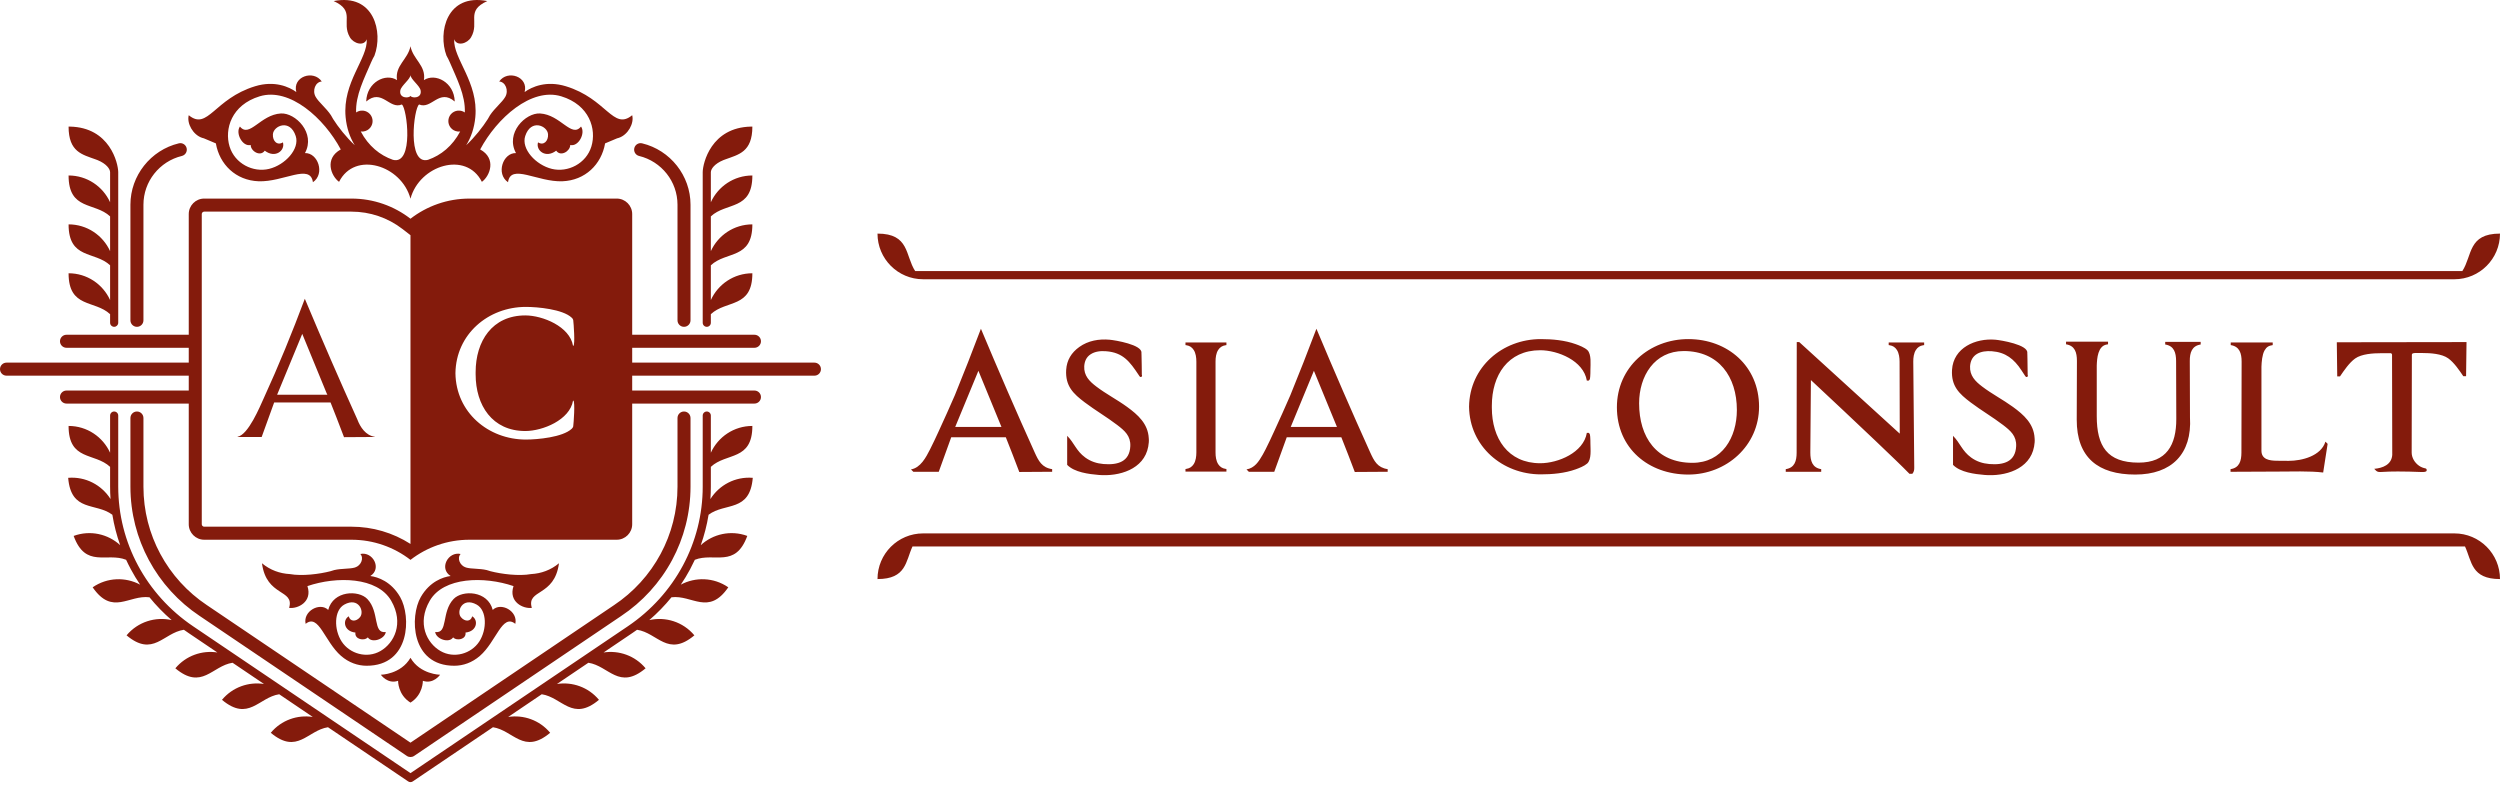 <svg width="130" height="41" viewBox="0 0 130 41" fill="none" xmlns="http://www.w3.org/2000/svg">
<path fill-rule="evenodd" clip-rule="evenodd" d="M10.617 10.326L18.275 10.326C19.43 10.326 20.496 10.717 21.345 11.374C22.194 10.717 23.259 10.326 24.414 10.326L32.072 10.326C32.513 10.326 32.874 10.688 32.874 11.13L32.874 17.407L39.231 17.407C39.418 17.407 39.57 17.559 39.57 17.746C39.57 17.933 39.418 18.085 39.231 18.085L32.874 18.085L32.874 18.857L42.351 18.857C42.538 18.857 42.689 19.009 42.689 19.196C42.689 19.384 42.538 19.535 42.351 19.535L32.874 19.535L32.874 20.308L39.231 20.308C39.418 20.308 39.57 20.459 39.57 20.647C39.57 20.834 39.418 20.986 39.231 20.986L32.874 20.986L32.874 27.262C32.874 27.705 32.513 28.066 32.072 28.066L24.414 28.066C23.259 28.066 22.194 28.457 21.345 29.113C20.496 28.457 19.43 28.066 18.275 28.066L10.617 28.066C10.176 28.066 9.815 27.705 9.815 27.262L9.815 20.986L3.458 20.986C3.271 20.986 3.119 20.834 3.119 20.647C3.119 20.459 3.271 20.308 3.458 20.308L9.815 20.308L9.815 19.535L0.338 19.535C0.152 19.535 -1.13989e-07 19.384 -1.12888e-07 19.196C-1.11788e-07 19.009 0.152 18.857 0.338 18.857L9.815 18.857L9.815 18.085L3.458 18.085C3.271 18.085 3.119 17.933 3.119 17.746C3.119 17.559 3.271 17.407 3.458 17.407L9.815 17.407L9.815 11.13C9.815 10.688 10.176 10.326 10.617 10.326ZM125.58 18.357C125.503 18.366 125.417 18.364 125.417 18.454L125.407 23.527C125.406 23.805 125.565 24.061 125.79 24.219C125.89 24.289 126.004 24.333 126.124 24.357C126.199 24.372 126.219 24.483 126.145 24.519C126.075 24.554 125.929 24.546 125.861 24.543C125.471 24.527 125.079 24.517 124.688 24.517C124.4 24.517 124.109 24.523 123.821 24.543C123.737 24.549 123.626 24.546 123.562 24.482L123.46 24.379C123.898 24.34 124.36 24.168 124.397 23.658L124.386 18.454C124.386 18.412 124.367 18.387 124.334 18.367L123.806 18.367C123.406 18.367 122.803 18.402 122.466 18.643C122.166 18.858 121.887 19.266 121.68 19.573L121.536 19.573C121.527 18.982 121.52 18.39 121.514 17.798L128.259 17.788C128.252 18.379 128.245 18.971 128.236 19.563L128.092 19.563C127.886 19.256 127.607 18.847 127.307 18.633C126.97 18.391 126.366 18.357 125.967 18.357L125.58 18.357ZM62.211 18.805C62.21 18.604 62.184 18.369 62.072 18.197C61.984 18.06 61.863 17.979 61.702 17.954L61.645 17.945L61.645 17.809L63.774 17.809L63.774 17.945L63.717 17.954C63.556 17.979 63.435 18.06 63.346 18.197C63.235 18.37 63.207 18.602 63.208 18.804L63.208 23.529C63.207 23.731 63.235 23.962 63.346 24.136C63.435 24.273 63.556 24.354 63.717 24.379L63.774 24.388L63.774 24.524L61.645 24.524L61.645 24.388L61.702 24.379C61.863 24.354 61.984 24.273 62.072 24.136C62.184 23.963 62.21 23.729 62.211 23.528L62.211 18.805ZM128.041 14.097C128.567 13.287 128.328 12.147 130 12.147C130 13.458 128.939 14.521 127.63 14.521C101.087 14.521 74.543 14.521 48 14.521C46.691 14.521 45.63 13.458 45.63 12.147C47.302 12.147 47.063 13.287 47.589 14.097C74.406 14.097 101.224 14.097 128.041 14.097ZM48 27.737C46.691 27.737 45.63 28.8 45.63 30.111C47.133 30.111 47.092 29.19 47.45 28.415C74.36 28.415 101.27 28.415 128.18 28.415C128.538 29.19 128.497 30.111 130 30.111C130 28.8 128.939 27.737 127.63 27.737C101.087 27.737 74.543 27.737 48 27.737ZM118.375 23.959C118.586 23.964 118.798 23.964 119.009 23.964C119.708 23.964 120.694 23.71 120.923 22.966L121.037 23.08L120.805 24.571C120.112 24.485 119.118 24.522 118.453 24.522C117.661 24.522 116.848 24.527 116.056 24.533L115.988 24.533L115.988 24.396C116.453 24.325 116.552 23.964 116.554 23.537L116.564 18.804C116.564 18.383 116.463 18.017 115.998 17.945L115.998 17.809L118.181 17.809L118.181 17.945C117.977 17.976 117.862 18.037 117.756 18.224C117.631 18.445 117.603 18.827 117.595 19.072L117.595 23.434C117.595 23.898 118.02 23.951 118.375 23.959ZM113.879 21.7C113.992 23.605 112.922 24.677 111.032 24.677C109.109 24.677 107.983 23.799 107.99 21.815L108 18.841L108 18.763C108 18.335 107.899 17.976 107.434 17.904L107.434 17.767L109.618 17.767L109.618 17.904L109.56 17.913C109.086 17.986 109.044 18.634 109.031 19.011L109.031 21.64C109.031 23.194 109.566 24.057 111.207 24.057C112.655 24.057 113.172 23.143 113.167 21.784L113.157 18.774C113.155 18.345 113.056 17.986 112.591 17.914L112.591 17.778L114.435 17.778L114.435 17.914C113.971 17.986 113.867 18.346 113.869 18.773L113.879 21.7ZM104.84 23.204C104.865 22.666 104.547 22.397 104.16 22.1C103.616 21.685 103.023 21.34 102.474 20.926C101.877 20.475 101.455 20.079 101.505 19.233C101.575 18.08 102.73 17.576 103.761 17.665C104.042 17.689 105.474 17.925 105.419 18.353C105.422 18.387 105.422 18.423 105.423 18.456C105.426 18.533 105.427 18.61 105.428 18.687C105.433 18.957 105.436 19.227 105.439 19.497L105.439 19.498C105.456 19.529 105.458 19.569 105.419 19.594C105.372 19.624 105.338 19.592 105.313 19.556C105.299 19.536 105.286 19.515 105.272 19.495C105.219 19.415 105.166 19.334 105.114 19.254C104.73 18.667 104.289 18.316 103.575 18.264C103.009 18.222 102.487 18.405 102.443 19.045C102.42 19.534 102.713 19.828 103.072 20.1C103.576 20.485 104.152 20.78 104.673 21.159C105.233 21.566 105.758 22.033 105.799 22.779C105.816 22.924 105.798 23.081 105.772 23.224C105.554 24.415 104.247 24.785 103.204 24.698C102.687 24.654 101.934 24.561 101.557 24.173L101.557 22.662C101.927 23.033 102.023 23.445 102.498 23.791C102.778 23.996 103.097 24.1 103.442 24.129C104.203 24.193 104.803 24.001 104.84 23.204ZM94.167 19.763L94.137 23.537C94.137 23.964 94.239 24.325 94.703 24.396L94.703 24.533L92.859 24.533L92.859 24.396C93.324 24.325 93.425 23.965 93.425 23.537L93.431 17.788L93.561 17.788L98.787 22.55L98.778 18.805C98.777 18.604 98.75 18.369 98.639 18.197C98.551 18.06 98.43 17.979 98.269 17.954L98.212 17.945L98.212 17.809L100.056 17.809L100.056 17.945L99.998 17.954C99.837 17.979 99.716 18.06 99.628 18.197C99.516 18.37 99.488 18.602 99.49 18.804L99.541 24.307C99.544 24.433 99.527 24.538 99.443 24.636L99.29 24.636C99.062 24.402 98.829 24.175 98.594 23.947C98.231 23.595 97.866 23.246 97.499 22.898C96.394 21.847 95.281 20.804 94.167 19.763ZM91.471 21.145C91.471 23.178 89.775 24.677 87.791 24.677C85.726 24.677 84.079 23.314 84.079 21.176C84.079 19.099 85.77 17.633 87.791 17.633C89.837 17.633 91.471 19.041 91.471 21.145ZM82.691 22.712C82.701 22.831 82.702 22.954 82.702 23.073C82.702 23.342 82.769 23.896 82.533 24.104C82.382 24.237 82.12 24.339 81.936 24.405C81.368 24.609 80.723 24.667 80.123 24.667C78.123 24.667 76.419 23.211 76.391 21.155L76.391 21.144C76.419 19.088 78.122 17.633 80.123 17.633C80.723 17.633 81.368 17.692 81.936 17.895C82.125 17.963 82.398 18.07 82.547 18.208C82.764 18.427 82.702 18.951 82.702 19.227C82.702 19.346 82.701 19.47 82.691 19.588C82.684 19.67 82.685 19.738 82.615 19.79L82.515 19.79C82.342 18.751 81.002 18.212 80.092 18.212C78.407 18.212 77.576 19.518 77.576 21.093L77.576 21.207C77.576 22.782 78.407 24.088 80.092 24.088C81.024 24.088 82.345 23.534 82.515 22.51L82.616 22.51C82.685 22.562 82.684 22.631 82.691 22.712ZM69.75 22.739L66.91 22.739L66.261 24.533L64.94 24.533L64.818 24.41C65.241 24.336 65.452 24.008 65.66 23.646C65.713 23.554 65.762 23.46 65.81 23.366C65.968 23.055 66.115 22.738 66.26 22.421C66.545 21.8 66.829 21.178 67.098 20.552C67.565 19.405 68.019 18.255 68.454 17.095C69.357 19.249 70.284 21.391 71.247 23.519C71.452 23.968 71.623 24.317 72.159 24.396L72.159 24.532L70.449 24.543C70.22 23.94 69.99 23.337 69.75 22.739ZM58.776 23.204C58.801 22.666 58.483 22.397 58.096 22.1C57.552 21.685 56.959 21.34 56.41 20.926C55.813 20.475 55.391 20.08 55.441 19.233C55.472 18.728 55.714 18.336 56.123 18.043C56.586 17.712 57.139 17.617 57.697 17.665C57.978 17.689 59.41 17.925 59.355 18.353C59.358 18.387 59.358 18.423 59.359 18.456C59.37 18.803 59.371 19.151 59.375 19.497C59.394 19.533 59.392 19.57 59.355 19.594C59.308 19.624 59.274 19.592 59.249 19.556C59.235 19.536 59.222 19.515 59.208 19.495C58.748 18.802 58.396 18.329 57.511 18.264C57.236 18.243 56.94 18.27 56.705 18.428C56.488 18.572 56.397 18.791 56.38 19.045C56.356 19.535 56.649 19.827 57.008 20.1C57.512 20.485 58.089 20.78 58.609 21.159C59.169 21.566 59.694 22.033 59.735 22.779C59.752 22.924 59.734 23.081 59.708 23.224C59.49 24.415 58.183 24.785 57.14 24.698C56.623 24.654 55.87 24.561 55.493 24.173L55.493 22.662C55.864 23.033 55.959 23.445 56.434 23.791C56.715 23.996 57.033 24.1 57.378 24.129C58.139 24.193 58.739 24.001 58.776 23.204ZM52.303 22.739L49.463 22.739L48.815 24.533L47.494 24.533L47.371 24.41C47.867 24.324 48.147 23.791 48.363 23.366C48.521 23.055 48.669 22.738 48.814 22.421C49.098 21.8 49.382 21.178 49.652 20.552C50.118 19.405 50.572 18.255 51.008 17.095C51.911 19.249 52.837 21.391 53.8 23.519C54.005 23.971 54.18 24.317 54.712 24.396L54.712 24.532L53.003 24.543C52.773 23.94 52.544 23.337 52.303 22.739ZM90.317 21.32C90.317 19.59 89.377 18.254 87.554 18.254C86.027 18.254 85.234 19.559 85.234 20.97C85.234 22.734 86.14 24.067 88.007 24.067C89.558 24.067 90.317 22.74 90.317 21.32ZM68.323 19.281L67.118 22.201L69.522 22.201C69.41 21.938 69.304 21.67 69.195 21.405C68.904 20.697 68.614 19.989 68.323 19.281ZM50.877 19.281L49.671 22.201L52.076 22.201C51.964 21.938 51.857 21.67 51.749 21.405C51.458 20.697 51.168 19.989 50.877 19.281ZM6.148 8.945C6.141 8.491 5.716 6.621 3.631 6.583C3.609 6.582 3.588 6.582 3.566 6.582C3.566 7.91 4.282 8.035 4.982 8.292L4.984 8.293C5.015 8.304 5.045 8.316 5.075 8.327L5.078 8.328L5.082 8.33C5.53 8.514 5.725 8.786 5.725 8.956L5.725 10.517C5.352 9.696 4.526 9.125 3.566 9.125C3.566 10.952 4.92 10.501 5.725 11.252L5.725 13.06C5.352 12.239 4.526 11.667 3.566 11.667C3.566 13.495 4.92 13.044 5.725 13.795L5.725 15.603C5.352 14.781 4.526 14.21 3.566 14.21C3.566 16.037 4.92 15.586 5.725 16.337L5.725 16.783C5.725 16.9 5.819 16.995 5.936 16.995C6.053 16.995 6.148 16.9 6.148 16.783L6.148 8.956L6.148 8.951L6.148 8.945ZM36.541 8.945C36.548 8.491 36.973 6.621 39.058 6.583C39.08 6.582 39.101 6.582 39.123 6.582C39.123 7.91 38.407 8.035 37.707 8.292L37.705 8.293C37.674 8.304 37.644 8.316 37.614 8.327L37.611 8.328L37.607 8.33C37.159 8.514 36.964 8.786 36.964 8.956L36.964 10.517C37.337 9.696 38.163 9.125 39.123 9.125C39.123 10.952 37.769 10.501 36.964 11.252L36.964 13.06C37.337 12.239 38.163 11.667 39.123 11.667C39.123 13.495 37.769 13.044 36.964 13.795L36.964 15.603C37.337 14.781 38.163 14.21 39.123 14.21C39.123 16.037 37.769 15.586 36.964 16.337L36.964 16.783C36.964 16.9 36.87 16.995 36.753 16.995C36.636 16.995 36.541 16.9 36.541 16.783L36.541 8.956L36.541 8.951L36.541 8.945ZM33.233 8.11C33.052 8.066 32.941 7.885 32.984 7.703C33.027 7.522 33.208 7.41 33.389 7.453C34.117 7.628 34.751 8.047 35.201 8.618C35.642 9.178 35.907 9.883 35.907 10.646L35.907 16.656C35.907 16.843 35.755 16.995 35.568 16.995C35.381 16.995 35.23 16.843 35.23 16.656L35.23 10.646C35.23 10.039 35.021 9.479 34.672 9.036C34.314 8.582 33.81 8.249 33.233 8.11ZM16.264 37.282C15.47 37.158 14.633 37.442 14.08 38.105C15.462 39.263 15.99 37.978 17.055 37.816L21.223 40.632C21.293 40.681 21.388 40.685 21.463 40.634L25.634 37.816C26.699 37.978 27.227 39.263 28.609 38.105C28.056 37.442 27.219 37.158 26.425 37.282L28.171 36.101C29.236 36.264 29.764 37.548 31.146 36.391C30.593 35.728 29.756 35.444 28.962 35.567L30.596 34.463C31.661 34.626 32.188 35.91 33.571 34.752C33.018 34.09 32.181 33.806 31.386 33.929L32.887 32.915C32.968 32.86 33.048 32.805 33.127 32.748C34.196 32.906 34.722 34.198 36.108 33.038C35.517 32.331 34.603 32.055 33.763 32.245C34.185 31.882 34.57 31.485 34.916 31.059C35.991 30.922 36.844 32.031 37.871 30.54C37.114 30.017 36.16 29.995 35.402 30.402C35.577 30.144 35.737 29.878 35.884 29.604C35.971 29.441 36.053 29.276 36.131 29.109C37.136 28.71 38.238 29.567 38.859 27.868C37.998 27.552 37.073 27.767 36.44 28.348C36.622 27.837 36.758 27.309 36.846 26.767C37.71 26.119 38.995 26.648 39.144 24.847C38.231 24.772 37.398 25.225 36.941 25.95C36.957 25.737 36.964 25.522 36.964 25.305L36.964 24.276C37.769 23.525 39.123 23.976 39.123 22.149C38.163 22.149 37.337 22.721 36.964 23.542L36.964 21.61C36.964 21.493 36.87 21.398 36.753 21.398C36.636 21.398 36.541 21.493 36.541 21.61L36.541 25.305C36.541 26.764 36.177 28.164 35.513 29.403C34.842 30.654 33.866 31.743 32.651 32.564L21.345 40.203L10.038 32.564C8.823 31.743 7.847 30.654 7.176 29.403C6.512 28.164 6.148 26.764 6.148 25.305L6.148 21.61C6.148 21.493 6.053 21.398 5.936 21.398C5.819 21.398 5.725 21.493 5.725 21.61L5.725 23.542C5.352 22.721 4.526 22.149 3.566 22.149C3.566 23.976 4.92 23.525 5.725 24.276L5.725 25.305C5.725 25.522 5.732 25.737 5.748 25.95C5.291 25.225 4.458 24.772 3.545 24.847C3.694 26.648 4.979 26.119 5.843 26.767C5.931 27.309 6.067 27.837 6.249 28.348C5.616 27.767 4.691 27.552 3.83 27.868C4.451 29.567 5.553 28.71 6.558 29.109C6.635 29.276 6.718 29.441 6.805 29.604C6.951 29.878 7.112 30.144 7.287 30.402C6.528 29.995 5.575 30.017 4.818 30.54C5.845 32.031 6.698 30.922 7.773 31.059C8.119 31.485 8.504 31.882 8.926 32.245C8.086 32.055 7.172 32.331 6.581 33.038C7.966 34.198 8.493 32.906 9.562 32.748C9.641 32.805 9.721 32.86 9.802 32.915L11.303 33.929C10.508 33.806 9.671 34.09 9.118 34.752C10.501 35.91 11.028 34.626 12.093 34.463L13.727 35.567C12.933 35.444 12.096 35.728 11.543 36.391C12.925 37.548 13.453 36.264 14.518 36.101L16.264 37.282ZM35.23 21.737C35.23 21.55 35.381 21.398 35.568 21.398C35.755 21.398 35.907 21.55 35.907 21.737L35.907 25.305C35.907 26.684 35.56 27.984 34.95 29.121C34.318 30.298 33.403 31.301 32.295 32.036L21.534 39.308C21.414 39.389 21.261 39.383 21.15 39.304L10.393 32.036C10.389 32.034 10.386 32.031 10.382 32.029C9.28 31.294 8.368 30.294 7.739 29.121C7.129 27.984 6.782 26.684 6.782 25.305L6.782 21.737C6.782 21.55 6.934 21.398 7.121 21.398C7.308 21.398 7.459 21.55 7.459 21.737L7.459 25.305C7.459 26.571 7.776 27.761 8.334 28.8C8.911 29.876 9.746 30.792 10.757 31.466C10.762 31.469 10.767 31.472 10.771 31.475L21.345 38.619L31.918 31.475L31.92 31.474C32.936 30.799 33.776 29.88 34.355 28.8C34.913 27.761 35.23 26.571 35.23 25.305L35.23 21.737ZM7.459 16.656C7.459 16.843 7.308 16.995 7.121 16.995C6.934 16.995 6.782 16.843 6.782 16.656L6.782 10.646C6.782 9.883 7.047 9.178 7.488 8.618C7.938 8.047 8.572 7.628 9.3 7.453C9.481 7.41 9.662 7.522 9.705 7.703C9.748 7.885 9.637 8.066 9.456 8.11C8.879 8.249 8.375 8.582 8.017 9.036C7.668 9.479 7.459 10.039 7.459 10.646L7.459 16.656ZM20.808 31.046C20.346 30.243 19.656 30.004 19.256 29.953C19.875 29.566 19.385 28.663 18.736 28.807C18.935 29.013 18.782 29.412 18.459 29.51C18.182 29.594 17.768 29.552 17.378 29.644C17.316 29.666 17.251 29.686 17.186 29.703C16.616 29.85 15.714 29.968 15.073 29.852C14.55 29.824 14.047 29.644 13.622 29.289C13.854 31.05 15.325 30.622 15.034 31.61C15.489 31.668 16.257 31.295 15.986 30.477C17.512 29.956 19.628 29.998 20.343 31.24C21.02 32.416 20.494 33.444 19.786 33.852C19.079 34.261 18.183 33.995 17.77 33.365C17.357 32.735 17.364 31.736 17.904 31.438C18.643 31.031 18.965 31.791 18.722 32.091C18.522 32.337 18.207 32.338 18.135 32.048C17.804 32.24 17.875 32.832 18.482 32.893C18.431 33.249 18.939 33.347 19.127 33.143C19.333 33.466 20.012 33.234 20.06 32.865C19.373 32.961 19.751 31.83 19.102 31.148C18.645 30.669 17.328 30.706 17.067 31.716C16.645 31.297 15.744 31.772 15.893 32.44C16.576 31.884 16.875 33.361 17.736 34.108C18.137 34.455 18.602 34.619 19.066 34.619C21.338 34.619 21.386 32.048 20.808 31.046ZM21.345 34.206C21.848 35.072 22.885 35.087 22.885 35.087C22.885 35.087 22.539 35.592 21.989 35.402C21.989 35.402 22.005 36.127 21.345 36.536C20.684 36.127 20.7 35.402 20.7 35.402C20.15 35.592 19.804 35.087 19.804 35.087C19.804 35.087 20.841 35.072 21.345 34.206ZM21.345 3.897C21.345 4.118 21.825 4.449 21.872 4.698C21.951 5.121 21.422 5.12 21.345 4.986C21.267 5.12 20.738 5.121 20.817 4.698C20.864 4.449 21.345 4.118 21.345 3.897ZM21.345 10.332C21.81 8.59 24.242 7.832 25.058 9.456C25.481 9.15 25.83 8.241 24.969 7.771C25.833 6.148 27.625 4.533 29.185 5.008C30.662 5.458 31.023 6.723 30.753 7.615C30.482 8.507 29.53 8.984 28.697 8.782C27.864 8.58 27.093 7.744 27.311 7.075C27.609 6.16 28.468 6.541 28.498 6.98C28.523 7.34 28.262 7.587 27.977 7.402C27.851 7.82 28.37 8.257 28.922 7.835C29.156 8.17 29.655 7.856 29.653 7.539C30.075 7.647 30.46 6.925 30.213 6.58C29.716 7.196 29.151 5.961 28.081 5.9C27.329 5.858 26.263 6.916 26.831 7.96C26.154 7.94 25.774 9.037 26.417 9.476C26.553 8.482 27.95 9.476 29.246 9.426C30.428 9.38 31.274 8.552 31.465 7.456L32.089 7.193L32.178 7.168C32.655 7.011 32.984 6.416 32.874 5.991C31.881 6.808 31.552 5.133 29.421 4.484C28.413 4.177 27.653 4.516 27.281 4.786C27.495 3.981 26.386 3.612 25.958 4.238C26.284 4.255 26.467 4.705 26.273 5.039C26.108 5.325 25.731 5.613 25.479 5.993C25.444 6.06 25.406 6.127 25.365 6.192C25.105 6.603 24.688 7.135 24.242 7.551C24.494 7.146 24.664 6.66 24.717 6.091C24.887 4.274 23.557 3.051 23.618 2.04C23.755 2.424 24.299 2.275 24.496 1.937C24.956 1.146 24.187 0.576 25.339 0.055C23.226 -0.361 22.761 1.681 23.218 2.895C23.277 2.997 23.337 3.115 23.396 3.252C23.742 4.068 24.208 4.952 24.171 5.849C24.098 5.798 24.012 5.764 23.918 5.754C23.619 5.721 23.35 5.937 23.317 6.236C23.284 6.536 23.5 6.805 23.799 6.838C23.844 6.843 23.888 6.841 23.93 6.836C23.534 7.588 22.928 8.079 22.258 8.31C21.153 8.602 21.522 5.603 21.794 5.433C22.444 5.71 22.829 4.581 23.646 5.279C23.62 4.276 22.634 3.78 22.044 4.166C22.161 3.403 21.48 3.098 21.345 2.404C21.209 3.098 20.528 3.403 20.645 4.166C20.055 3.78 19.069 4.276 19.043 5.279C19.86 4.581 20.245 5.71 20.895 5.433C21.167 5.603 21.536 8.602 20.431 8.31C19.761 8.079 19.155 7.588 18.759 6.836C18.801 6.841 18.845 6.843 18.89 6.838C19.189 6.805 19.405 6.536 19.372 6.236C19.339 5.937 19.07 5.721 18.771 5.754C18.677 5.764 18.591 5.798 18.518 5.849C18.481 4.952 18.947 4.068 19.293 3.252C19.352 3.115 19.412 2.997 19.471 2.895C19.928 1.681 19.463 -0.361 17.35 0.055C18.502 0.576 17.733 1.146 18.193 1.937C18.39 2.275 18.934 2.424 19.071 2.04C19.132 3.051 17.802 4.274 17.972 6.091C18.025 6.66 18.195 7.146 18.447 7.551C18.001 7.135 17.584 6.603 17.324 6.192C17.283 6.127 17.245 6.06 17.21 5.993C16.958 5.613 16.581 5.325 16.416 5.039C16.222 4.705 16.405 4.255 16.731 4.238C16.303 3.612 15.194 3.981 15.408 4.786C15.036 4.516 14.276 4.177 13.268 4.484C11.137 5.133 10.807 6.808 9.815 5.991C9.705 6.416 10.034 7.011 10.511 7.168L10.601 7.193L11.225 7.456C11.415 8.552 12.261 9.38 13.443 9.426C14.739 9.476 16.136 8.482 16.272 9.476C16.915 9.037 16.535 7.94 15.858 7.96C16.426 6.916 15.36 5.858 14.608 5.9C13.538 5.961 12.973 7.196 12.476 6.58C12.229 6.925 12.614 7.647 13.036 7.539C13.034 7.856 13.533 8.17 13.767 7.835C14.319 8.257 14.838 7.82 14.712 7.402C14.427 7.587 14.165 7.34 14.191 6.98C14.222 6.541 15.08 6.16 15.378 7.075C15.596 7.744 14.825 8.58 13.992 8.782C13.159 8.984 12.207 8.507 11.937 7.615C11.666 6.723 12.027 5.458 13.504 5.008C15.063 4.533 16.856 6.148 17.72 7.771C16.859 8.241 17.208 9.15 17.631 9.456C18.447 7.832 20.879 8.59 21.345 10.332ZM21.881 31.046C22.343 30.243 23.033 30.004 23.433 29.953C22.814 29.566 23.304 28.663 23.953 28.807C23.754 29.013 23.907 29.412 24.23 29.51C24.507 29.594 24.921 29.552 25.311 29.644C25.373 29.666 25.438 29.686 25.503 29.703C26.073 29.85 26.975 29.968 27.616 29.852C28.139 29.824 28.642 29.644 29.067 29.289C28.835 31.05 27.364 30.622 27.655 31.61C27.2 31.668 26.432 31.295 26.703 30.477C25.177 29.956 23.061 29.998 22.346 31.24C21.669 32.416 22.195 33.444 22.903 33.852C23.61 34.261 24.506 33.995 24.919 33.365C25.332 32.735 25.325 31.736 24.785 31.438C24.046 31.031 23.724 31.791 23.967 32.091C24.167 32.337 24.482 32.338 24.554 32.048C24.885 32.24 24.814 32.832 24.207 32.893C24.258 33.249 23.75 33.347 23.562 33.143C23.356 33.466 22.677 33.234 22.629 32.865C23.316 32.961 22.938 31.83 23.587 31.148C24.044 30.669 25.361 30.706 25.622 31.716C26.044 31.297 26.945 31.772 26.796 32.44C26.113 31.884 25.814 33.361 24.953 34.108C24.552 34.455 24.087 34.619 23.623 34.619C21.351 34.619 21.303 32.048 21.881 31.046ZM13.607 22.723L12.362 22.723L12.351 22.712C12.913 22.615 13.517 21.14 13.715 20.707C14.499 18.997 15.19 17.299 15.851 15.536C16.771 17.729 17.68 19.819 18.579 21.805C18.732 22.215 19.019 22.643 19.485 22.712L19.485 22.723L17.889 22.733C17.594 21.956 17.361 21.355 17.189 20.929L14.256 20.929L13.607 22.723ZM16.983 20.444C16.963 20.396 16.541 19.368 15.717 17.361L14.41 20.526L17.024 20.526L16.983 20.444ZM29.818 20.836C29.91 20.905 29.831 22.001 29.807 22.176C29.785 22.242 29.772 22.253 29.725 22.3C29.257 22.737 27.949 22.857 27.347 22.857C25.381 22.857 23.711 21.435 23.683 19.413L23.683 19.403C23.711 17.382 25.382 15.959 27.347 15.959C27.948 15.959 29.258 16.078 29.725 16.516C29.772 16.563 29.785 16.573 29.807 16.639C29.831 16.814 29.91 17.911 29.818 17.98L29.797 17.98C29.63 16.979 28.218 16.402 27.317 16.402C25.595 16.402 24.733 17.74 24.733 19.351L24.733 19.403L24.733 19.413L24.733 19.465C24.733 21.076 25.596 22.413 27.317 22.413C28.218 22.413 29.63 21.837 29.797 20.836L29.818 20.836ZM21.345 12.23L20.932 11.91C20.168 11.32 19.239 11.005 18.275 11.005L10.617 11.005C10.55 11.005 10.492 11.062 10.492 11.13L10.492 27.262C10.492 27.33 10.55 27.388 10.617 27.388L18.275 27.388C19.369 27.388 20.43 27.699 21.345 28.285L21.345 12.23Z" fill="#841B0C"/>
</svg>
